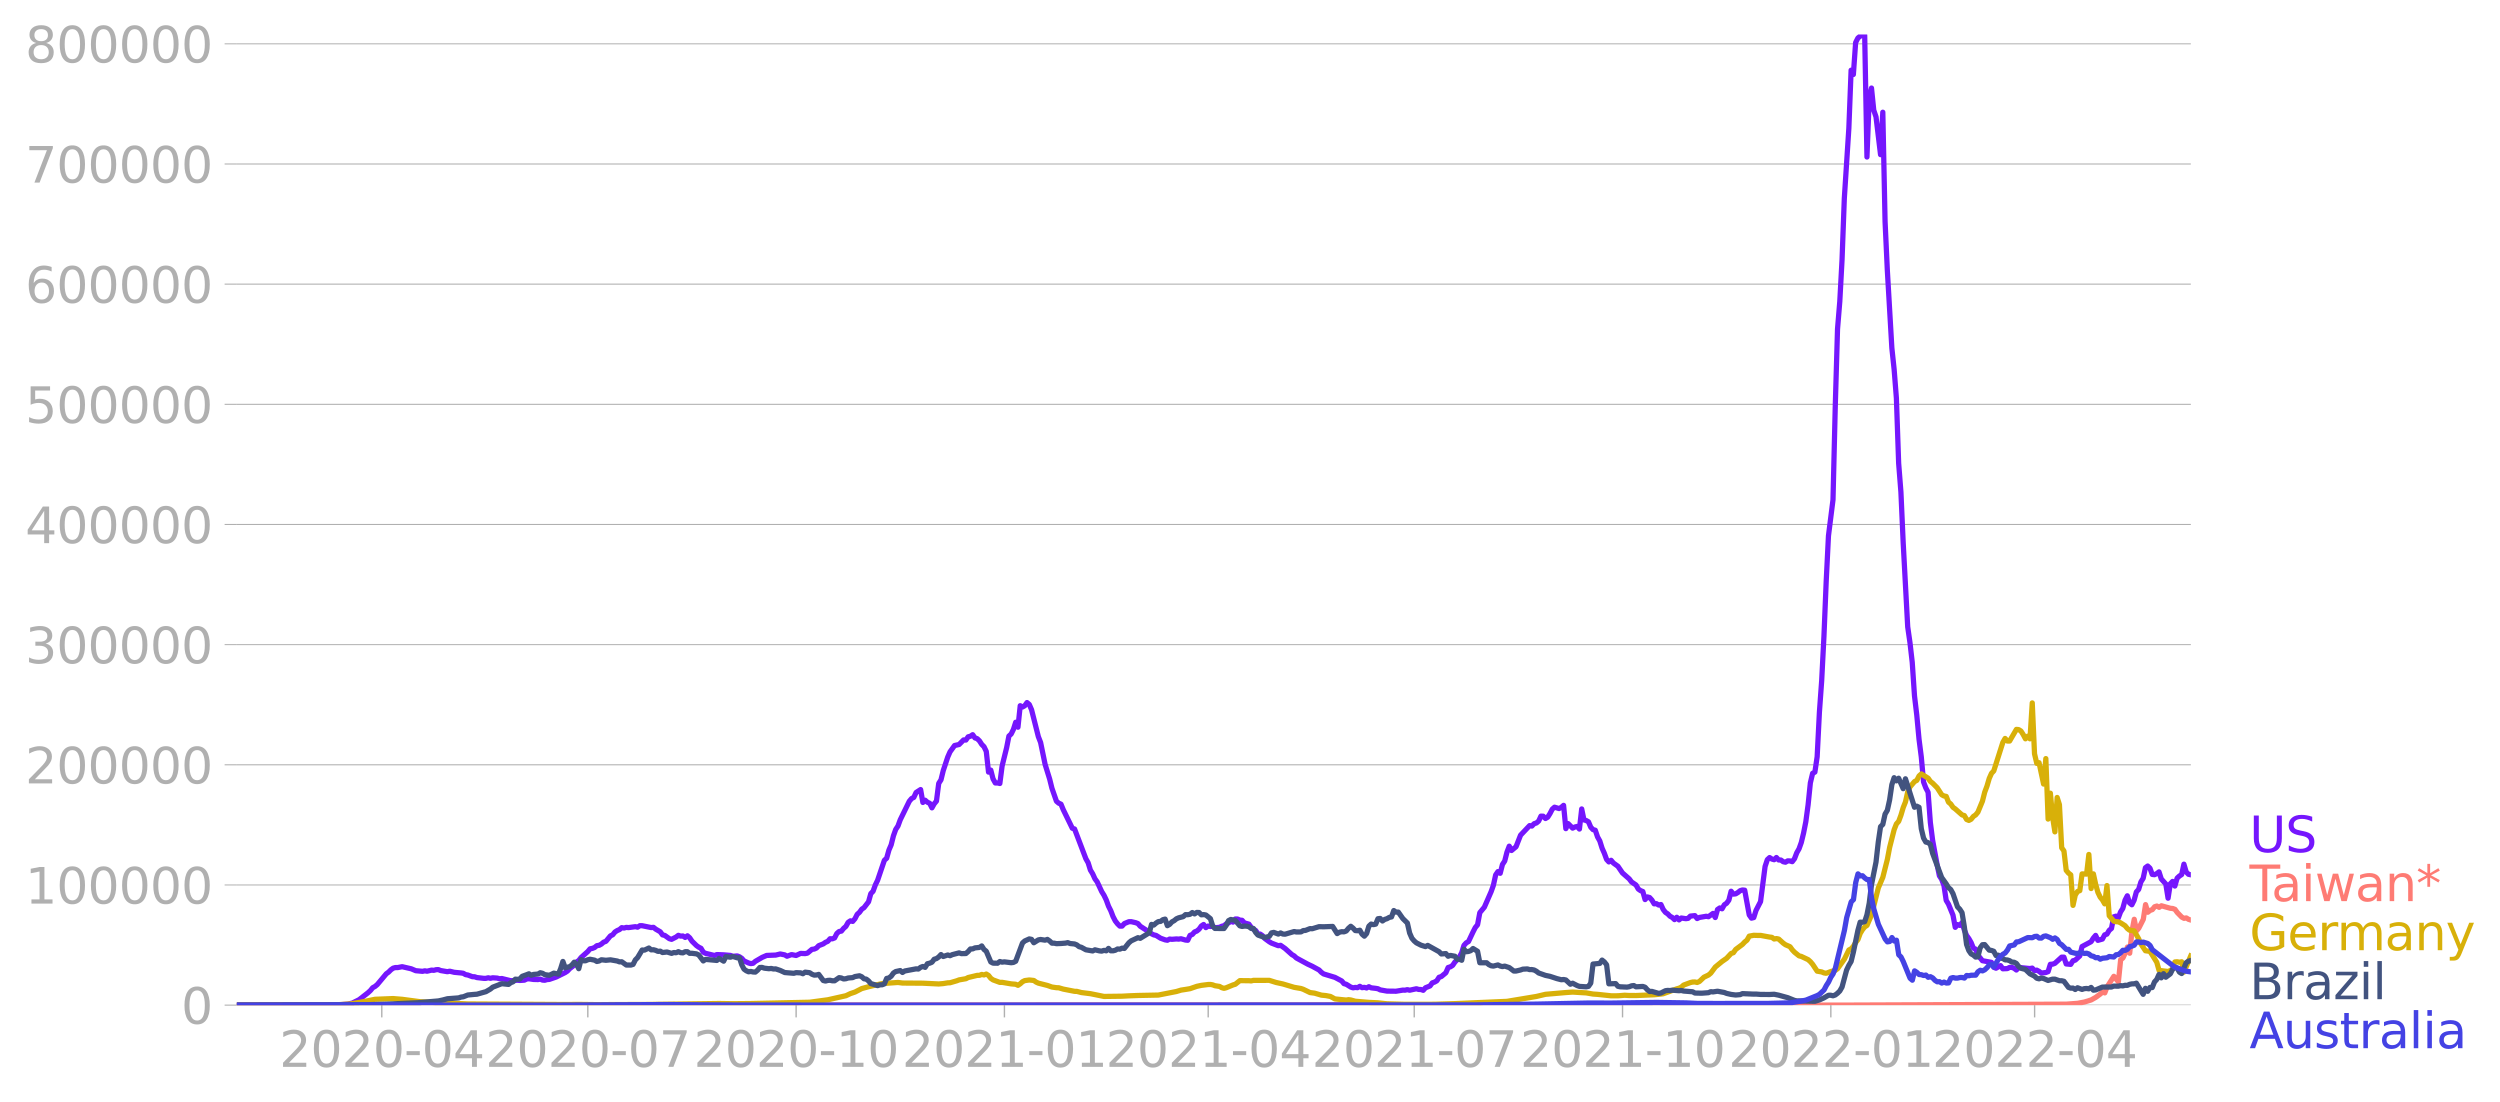 <svg xmlns:xlink="http://www.w3.org/1999/xlink" width="951.91" height="419.714" viewBox="0 0 713.933 314.786" xmlns="http://www.w3.org/2000/svg"><defs><style>*{stroke-linejoin:round;stroke-linecap:butt}</style></defs><g id="figure_1"><path d="M0 314.786h713.933V0H0v314.786z" style="fill:none" id="patch_1"/><g id="axes_1"><path d="M67.645 287.036h558V9.836h-558v277.2z" style="fill:none" id="patch_2"/><g id="matplotlib.axis_1"><g id="xtick_1"><g id="line2d_1"><defs><path id="m6f8ab54b5d" d="M0 0v3.5" style="stroke:#b0b0b0;stroke-width:.4"/></defs><use xlink:href="#m6f8ab54b5d" x="109.026" y="287.036" style="fill:#b0b0b0;stroke:#b0b0b0;stroke-width:.4"/></g><g style="fill:#b0b0b0" transform="matrix(.14 0 0 -.14 79.778 304.674)" id="text_1"><defs><path id="DejaVuSans-32" d="M1228 531h2203V0H469v531q359 372 979 998 621 627 780 809 303 340 423 576 121 236 121 464 0 372-261 606-261 235-680 235-297 0-627-103-329-103-704-313v638q381 153 712 231 332 78 607 78 725 0 1156-363 431-362 431-968 0-288-108-546-107-257-392-607-78-91-497-524-418-433-1181-1211z" transform="scale(.016)"/><path id="DejaVuSans-30" d="M2034 4250q-487 0-733-480-245-479-245-1442 0-959 245-1439 246-480 733-480 491 0 736 480 246 480 246 1439 0 963-246 1442-245 480-736 480zm0 500q785 0 1199-621 414-620 414-1801 0-1178-414-1799Q2819-91 2034-91q-784 0-1198 620-414 621-414 1799 0 1181 414 1801 414 621 1198 621z" transform="scale(.016)"/><path id="DejaVuSans-2d" d="M313 2009h1684v-512H313v512z" transform="scale(.016)"/><path id="DejaVuSans-34" d="M2419 4116 825 1625h1594v2491zm-166 550h794V1625h666v-525h-666V0h-628v1100H313v609l1940 2957z" transform="scale(.016)"/></defs><use xlink:href="#DejaVuSans-32"/><use xlink:href="#DejaVuSans-30" x="63.623"/><use xlink:href="#DejaVuSans-32" x="127.246"/><use xlink:href="#DejaVuSans-30" x="190.869"/><use xlink:href="#DejaVuSans-2d" x="254.492"/><use xlink:href="#DejaVuSans-30" x="290.576"/><use xlink:href="#DejaVuSans-34" x="354.199"/></g></g><g id="xtick_2"><use xlink:href="#m6f8ab54b5d" x="167.865" y="287.036" style="fill:#b0b0b0;stroke:#b0b0b0;stroke-width:.4" id="line2d_2"/><g style="fill:#b0b0b0" transform="matrix(.14 0 0 -.14 138.617 304.674)" id="text_2"><defs><path id="DejaVuSans-37" d="M525 4666h3000v-269L1831 0h-659l1594 4134H525v532z" transform="scale(.016)"/></defs><use xlink:href="#DejaVuSans-32"/><use xlink:href="#DejaVuSans-30" x="63.623"/><use xlink:href="#DejaVuSans-32" x="127.246"/><use xlink:href="#DejaVuSans-30" x="190.869"/><use xlink:href="#DejaVuSans-2d" x="254.492"/><use xlink:href="#DejaVuSans-30" x="290.576"/><use xlink:href="#DejaVuSans-37" x="354.199"/></g></g><g id="xtick_3"><use xlink:href="#m6f8ab54b5d" x="227.351" y="287.036" style="fill:#b0b0b0;stroke:#b0b0b0;stroke-width:.4" id="line2d_3"/><g style="fill:#b0b0b0" transform="matrix(.14 0 0 -.14 198.103 304.674)" id="text_3"><defs><path id="DejaVuSans-31" d="M794 531h1031v3560L703 3866v575l1116 225h631V531h1031V0H794v531z" transform="scale(.016)"/></defs><use xlink:href="#DejaVuSans-32"/><use xlink:href="#DejaVuSans-30" x="63.623"/><use xlink:href="#DejaVuSans-32" x="127.246"/><use xlink:href="#DejaVuSans-30" x="190.869"/><use xlink:href="#DejaVuSans-2d" x="254.492"/><use xlink:href="#DejaVuSans-31" x="290.576"/><use xlink:href="#DejaVuSans-30" x="354.199"/></g></g><g id="xtick_4"><use xlink:href="#m6f8ab54b5d" x="286.836" y="287.036" style="fill:#b0b0b0;stroke:#b0b0b0;stroke-width:.4" id="line2d_4"/><g style="fill:#b0b0b0" transform="matrix(.14 0 0 -.14 257.588 304.674)" id="text_4"><use xlink:href="#DejaVuSans-32"/><use xlink:href="#DejaVuSans-30" x="63.623"/><use xlink:href="#DejaVuSans-32" x="127.246"/><use xlink:href="#DejaVuSans-31" x="190.869"/><use xlink:href="#DejaVuSans-2d" x="254.492"/><use xlink:href="#DejaVuSans-30" x="290.576"/><use xlink:href="#DejaVuSans-31" x="354.199"/></g></g><g id="xtick_5"><use xlink:href="#m6f8ab54b5d" x="345.029" y="287.036" style="fill:#b0b0b0;stroke:#b0b0b0;stroke-width:.4" id="line2d_5"/><g style="fill:#b0b0b0" transform="matrix(.14 0 0 -.14 315.78 304.674)" id="text_5"><use xlink:href="#DejaVuSans-32"/><use xlink:href="#DejaVuSans-30" x="63.623"/><use xlink:href="#DejaVuSans-32" x="127.246"/><use xlink:href="#DejaVuSans-31" x="190.869"/><use xlink:href="#DejaVuSans-2d" x="254.492"/><use xlink:href="#DejaVuSans-30" x="290.576"/><use xlink:href="#DejaVuSans-34" x="354.199"/></g></g><g id="xtick_6"><use xlink:href="#m6f8ab54b5d" x="403.867" y="287.036" style="fill:#b0b0b0;stroke:#b0b0b0;stroke-width:.4" id="line2d_6"/><g style="fill:#b0b0b0" transform="matrix(.14 0 0 -.14 374.62 304.674)" id="text_6"><use xlink:href="#DejaVuSans-32"/><use xlink:href="#DejaVuSans-30" x="63.623"/><use xlink:href="#DejaVuSans-32" x="127.246"/><use xlink:href="#DejaVuSans-31" x="190.869"/><use xlink:href="#DejaVuSans-2d" x="254.492"/><use xlink:href="#DejaVuSans-30" x="290.576"/><use xlink:href="#DejaVuSans-37" x="354.199"/></g></g><g id="xtick_7"><use xlink:href="#m6f8ab54b5d" x="463.353" y="287.036" style="fill:#b0b0b0;stroke:#b0b0b0;stroke-width:.4" id="line2d_7"/><g style="fill:#b0b0b0" transform="matrix(.14 0 0 -.14 434.105 304.674)" id="text_7"><use xlink:href="#DejaVuSans-32"/><use xlink:href="#DejaVuSans-30" x="63.623"/><use xlink:href="#DejaVuSans-32" x="127.246"/><use xlink:href="#DejaVuSans-31" x="190.869"/><use xlink:href="#DejaVuSans-2d" x="254.492"/><use xlink:href="#DejaVuSans-31" x="290.576"/><use xlink:href="#DejaVuSans-30" x="354.199"/></g></g><g id="xtick_8"><use xlink:href="#m6f8ab54b5d" x="522.839" y="287.036" style="fill:#b0b0b0;stroke:#b0b0b0;stroke-width:.4" id="line2d_8"/><g style="fill:#b0b0b0" transform="matrix(.14 0 0 -.14 493.59 304.674)" id="text_8"><use xlink:href="#DejaVuSans-32"/><use xlink:href="#DejaVuSans-30" x="63.623"/><use xlink:href="#DejaVuSans-32" x="127.246"/><use xlink:href="#DejaVuSans-32" x="190.869"/><use xlink:href="#DejaVuSans-2d" x="254.492"/><use xlink:href="#DejaVuSans-30" x="290.576"/><use xlink:href="#DejaVuSans-31" x="354.199"/></g></g><g id="xtick_9"><use xlink:href="#m6f8ab54b5d" x="581.031" y="287.036" style="fill:#b0b0b0;stroke:#b0b0b0;stroke-width:.4" id="line2d_9"/><g style="fill:#b0b0b0" transform="matrix(.14 0 0 -.14 551.783 304.674)" id="text_9"><use xlink:href="#DejaVuSans-32"/><use xlink:href="#DejaVuSans-30" x="63.623"/><use xlink:href="#DejaVuSans-32" x="127.246"/><use xlink:href="#DejaVuSans-32" x="190.869"/><use xlink:href="#DejaVuSans-2d" x="254.492"/><use xlink:href="#DejaVuSans-30" x="290.576"/><use xlink:href="#DejaVuSans-34" x="354.199"/></g></g></g><g id="matplotlib.axis_2"><g id="ytick_1"><path d="M67.645 287.036h558" clip-path="url(#p9b17b99e86)" style="fill:none;stroke:#b0b0b0;stroke-width:.3;stroke-linecap:square" id="line2d_10"/><g id="line2d_11"><defs><path id="mfe79264bdb" d="M0 0h-3.5" style="stroke:#b0b0b0;stroke-width:.3"/></defs><use xlink:href="#mfe79264bdb" x="67.645" y="287.036" style="fill:#b0b0b0;stroke:#b0b0b0;stroke-width:.3"/></g><use xlink:href="#DejaVuSans-30" style="fill:#b0b0b0" transform="matrix(.14 0 0 -.14 51.737 292.355)" id="text_10"/></g><g id="ytick_2"><path d="M67.645 252.722h558" clip-path="url(#p9b17b99e86)" style="fill:none;stroke:#b0b0b0;stroke-width:.3;stroke-linecap:square" id="line2d_12"/><use xlink:href="#mfe79264bdb" x="67.645" y="252.722" style="fill:#b0b0b0;stroke:#b0b0b0;stroke-width:.3" id="line2d_13"/><g style="fill:#b0b0b0" transform="matrix(.14 0 0 -.14 7.2 258.04)" id="text_11"><use xlink:href="#DejaVuSans-31"/><use xlink:href="#DejaVuSans-30" x="63.623"/><use xlink:href="#DejaVuSans-30" x="127.246"/><use xlink:href="#DejaVuSans-30" x="190.869"/><use xlink:href="#DejaVuSans-30" x="254.492"/><use xlink:href="#DejaVuSans-30" x="318.115"/></g></g><g id="ytick_3"><path d="M67.645 218.407h558" clip-path="url(#p9b17b99e86)" style="fill:none;stroke:#b0b0b0;stroke-width:.3;stroke-linecap:square" id="line2d_14"/><use xlink:href="#mfe79264bdb" x="67.645" y="218.407" style="fill:#b0b0b0;stroke:#b0b0b0;stroke-width:.3" id="line2d_15"/><g style="fill:#b0b0b0" transform="matrix(.14 0 0 -.14 7.2 223.726)" id="text_12"><use xlink:href="#DejaVuSans-32"/><use xlink:href="#DejaVuSans-30" x="63.623"/><use xlink:href="#DejaVuSans-30" x="127.246"/><use xlink:href="#DejaVuSans-30" x="190.869"/><use xlink:href="#DejaVuSans-30" x="254.492"/><use xlink:href="#DejaVuSans-30" x="318.115"/></g></g><g id="ytick_4"><path d="M67.645 184.092h558" clip-path="url(#p9b17b99e86)" style="fill:none;stroke:#b0b0b0;stroke-width:.3;stroke-linecap:square" id="line2d_16"/><use xlink:href="#mfe79264bdb" x="67.645" y="184.092" style="fill:#b0b0b0;stroke:#b0b0b0;stroke-width:.3" id="line2d_17"/><g style="fill:#b0b0b0" transform="matrix(.14 0 0 -.14 7.2 189.411)" id="text_13"><defs><path id="DejaVuSans-33" d="M2597 2516q453-97 707-404 255-306 255-756 0-690-475-1069Q2609-91 1734-91q-293 0-604 58T488 141v609q262-153 574-231 313-78 654-78 593 0 904 234t311 681q0 413-289 645-289 233-804 233h-544v519h569q465 0 712 186t247 536q0 359-255 551-254 193-729 193-260 0-557-57-297-56-653-174v562q360 100 674 150t592 50q719 0 1137-327 419-326 419-882 0-388-222-655t-631-370z" transform="scale(.016)"/></defs><use xlink:href="#DejaVuSans-33"/><use xlink:href="#DejaVuSans-30" x="63.623"/><use xlink:href="#DejaVuSans-30" x="127.246"/><use xlink:href="#DejaVuSans-30" x="190.869"/><use xlink:href="#DejaVuSans-30" x="254.492"/><use xlink:href="#DejaVuSans-30" x="318.115"/></g></g><g id="ytick_5"><path d="M67.645 149.778h558" clip-path="url(#p9b17b99e86)" style="fill:none;stroke:#b0b0b0;stroke-width:.3;stroke-linecap:square" id="line2d_18"/><use xlink:href="#mfe79264bdb" x="67.645" y="149.778" style="fill:#b0b0b0;stroke:#b0b0b0;stroke-width:.3" id="line2d_19"/><g style="fill:#b0b0b0" transform="matrix(.14 0 0 -.14 7.2 155.097)" id="text_14"><use xlink:href="#DejaVuSans-34"/><use xlink:href="#DejaVuSans-30" x="63.623"/><use xlink:href="#DejaVuSans-30" x="127.246"/><use xlink:href="#DejaVuSans-30" x="190.869"/><use xlink:href="#DejaVuSans-30" x="254.492"/><use xlink:href="#DejaVuSans-30" x="318.115"/></g></g><g id="ytick_6"><path d="M67.645 115.463h558" clip-path="url(#p9b17b99e86)" style="fill:none;stroke:#b0b0b0;stroke-width:.3;stroke-linecap:square" id="line2d_20"/><use xlink:href="#mfe79264bdb" x="67.645" y="115.463" style="fill:#b0b0b0;stroke:#b0b0b0;stroke-width:.3" id="line2d_21"/><g style="fill:#b0b0b0" transform="matrix(.14 0 0 -.14 7.2 120.782)" id="text_15"><defs><path id="DejaVuSans-35" d="M691 4666h2478v-532H1269V2991q137 47 274 70 138 23 276 23 781 0 1237-428 457-428 457-1159 0-753-469-1171Q2575-91 1722-91q-294 0-599 50Q819 9 494 109v635q281-153 581-228t634-75q541 0 856 284 316 284 316 772 0 487-316 771-315 285-856 285-253 0-505-56-251-56-513-175v2344z" transform="scale(.016)"/></defs><use xlink:href="#DejaVuSans-35"/><use xlink:href="#DejaVuSans-30" x="63.623"/><use xlink:href="#DejaVuSans-30" x="127.246"/><use xlink:href="#DejaVuSans-30" x="190.869"/><use xlink:href="#DejaVuSans-30" x="254.492"/><use xlink:href="#DejaVuSans-30" x="318.115"/></g></g><g id="ytick_7"><path d="M67.645 81.148h558" clip-path="url(#p9b17b99e86)" style="fill:none;stroke:#b0b0b0;stroke-width:.3;stroke-linecap:square" id="line2d_22"/><use xlink:href="#mfe79264bdb" x="67.645" y="81.148" style="fill:#b0b0b0;stroke:#b0b0b0;stroke-width:.3" id="line2d_23"/><g style="fill:#b0b0b0" transform="matrix(.14 0 0 -.14 7.2 86.467)" id="text_16"><defs><path id="DejaVuSans-36" d="M2113 2584q-425 0-674-291-248-290-248-796 0-503 248-796 249-292 674-292t673 292q248 293 248 796 0 506-248 796-248 291-673 291zm1253 1979v-575q-238 112-480 171-242 60-480 60-625 0-955-422-329-422-376-1275 184 272 462 417 279 145 613 145 703 0 1111-427 408-426 408-1160 0-719-425-1154Q2819-91 2113-91q-810 0-1238 620-428 621-428 1799 0 1106 525 1764t1409 658q238 0 480-47t505-140z" transform="scale(.016)"/></defs><use xlink:href="#DejaVuSans-36"/><use xlink:href="#DejaVuSans-30" x="63.623"/><use xlink:href="#DejaVuSans-30" x="127.246"/><use xlink:href="#DejaVuSans-30" x="190.869"/><use xlink:href="#DejaVuSans-30" x="254.492"/><use xlink:href="#DejaVuSans-30" x="318.115"/></g></g><g id="ytick_8"><path d="M67.645 46.834h558" clip-path="url(#p9b17b99e86)" style="fill:none;stroke:#b0b0b0;stroke-width:.3;stroke-linecap:square" id="line2d_24"/><use xlink:href="#mfe79264bdb" x="67.645" y="46.834" style="fill:#b0b0b0;stroke:#b0b0b0;stroke-width:.3" id="line2d_25"/><g style="fill:#b0b0b0" transform="matrix(.14 0 0 -.14 7.2 52.153)" id="text_17"><use xlink:href="#DejaVuSans-37"/><use xlink:href="#DejaVuSans-30" x="63.623"/><use xlink:href="#DejaVuSans-30" x="127.246"/><use xlink:href="#DejaVuSans-30" x="190.869"/><use xlink:href="#DejaVuSans-30" x="254.492"/><use xlink:href="#DejaVuSans-30" x="318.115"/></g></g><g id="ytick_9"><path d="M67.645 12.519h558" clip-path="url(#p9b17b99e86)" style="fill:none;stroke:#b0b0b0;stroke-width:.3;stroke-linecap:square" id="line2d_26"/><use xlink:href="#mfe79264bdb" x="67.645" y="12.519" style="fill:#b0b0b0;stroke:#b0b0b0;stroke-width:.3" id="line2d_27"/><g style="fill:#b0b0b0" transform="matrix(.14 0 0 -.14 7.2 17.838)" id="text_18"><defs><path id="DejaVuSans-38" d="M2034 2216q-450 0-708-241-257-241-257-662 0-422 257-663 258-241 708-241t709 242q260 243 260 662 0 421-258 662-257 241-711 241zm-631 268q-406 100-633 378-226 279-226 679 0 559 398 884 399 325 1092 325 697 0 1094-325t397-884q0-400-227-679-226-278-629-378 456-106 710-416 255-309 255-755 0-679-414-1042Q2806-91 2034-91q-771 0-1186 362-414 363-414 1042 0 446 256 755 257 310 713 416zm-231 997q0-362 226-565 227-203 636-203 407 0 636 203 230 203 230 565 0 363-230 566-229 203-636 203-409 0-636-203-226-203-226-566z" transform="scale(.016)"/></defs><use xlink:href="#DejaVuSans-38"/><use xlink:href="#DejaVuSans-30" x="63.623"/><use xlink:href="#DejaVuSans-30" x="127.246"/><use xlink:href="#DejaVuSans-30" x="190.869"/><use xlink:href="#DejaVuSans-30" x="254.492"/><use xlink:href="#DejaVuSans-30" x="318.115"/></g></g></g><path d="m67.645 287.036 29.096-.097 2.587-.183 1.293-.312 1.94-.963 2.586-2.023.646-.6.647-.792.646-.353.647-.54 2.586-3.092.647-.474.647-.643.646-.472.647-.18.646.006 1.293-.255 2.587.598 1.293.546 1.94.179.646-.144.647.11 1.293-.31.647.057.646-.176.647-.027.646.267 1.294.222.646.11.647-.143 1.293.313 1.94.185.646.096.647.378.646.114 1.293.476.647.03.647.22 1.94.225h.646l.647-.158.646.141.647-.138 1.293.087.646.189.647-.07 2.586.633 1.94-.141.647.061 1.293-.086.646-.327.647-.066 1.293.191 1.293.035.647-.126.647.278.646.043.647-.19.646-.053 1.94-.67 2.586-1.277.647-.431.647-.696 1.293-.993.646-.882.647-.438.646-.838 1.94-1.738.647-.767.646-.12.647-.255.646-.53.647-.091.647-.363.646-.549.647-.23 1.293-1.562.647-.314.646-.794.647-.413.646-.28.647-.548.646.118.647-.19.647.058 1.94-.262.646.143.647-.425.646.006 2.586.53.647-.066.647.518 1.293.752.646.885.647.155 1.293.924.647.195 1.293-.662.646-.487.647.23.647-.043.646.418.647-.468.646.566.647.96 1.293 1.266.647.46.646.32.647 1.104.646.33 2.587.623.646-.264 1.94.072 1.94.165.646.263 1.294-.116.646.245.647.432.646.746 1.293.59.647.181.647-.096.646-.547 1.94-1.132 1.293-.56 2.586-.103 1.294-.313 1.293.258.646.384 1.294-.463 1.293.251 1.293-.59 1.293.05.647-.123 1.293-1.086.646-.08.647-.298.646-.675 1.294-.505.646-.456.647-.277.646-.74.647.026.647-.258.646-1.265.647-.57.646-.11.647-.789.646-.563.647-1.154.647-.432.646.163.647-.76.646-1.262.647-.573.647-.891.646-.44 1.293-1.671.647-2.331.646-.676.647-1.803.647-1.334 1.94-5.721.646-.578.647-2.325.646-1.505.647-2.572.646-1.813.647-.983.646-1.77 2.587-5.297.646-.773.647-.337.647-1.393 1.293-.841.646 3.679.647-.636.646.569.647.305.647 1.304.646-1.154.647-.782.646-5.048.647-1.017.646-2.636 1.294-3.898.646-1.468 1.293-1.793 1.294-.297 1.293-1.306.646.037.647-.922.646-.162.647-.443.647.916.646.216.647.636.646.999.647.655.647 1.338.646 5.92.647-.568.646 2.512.647 1.155.646-.002.647.154.647-5.007 1.293-5.224.646-3.306.647-.598.647-1.319.646-2.032.647 1.414.646-6.136.647.37.646-.365.647-.905.647.541.646 1.492 1.94 7.686.647 1.681 1.293 6.277 1.293 4.166.646 2.609 1.294 3.722.646.55.647.289.646 1.565 1.94 3.973.647 1.338.646.21 3.233 8.505.647 1.149.646 2.084.647 1.061.646 1.426.647.895 1.293 2.776.647 1.036.646 1.34.647 1.773.647 1.296.646 1.676.647 1.247.646.832.647.64.646-.003.647-.717 1.293-.534.647-.012 1.293.294.647.247.646.757 2.586 1.672.647.497.647.312.646.143 1.293.805 1.293.465.647.115.647-.34.646.07 1.293-.103.647.047.647-.1 1.293.368.646.06.647-1.397.646-.257.647-.722.647-.255.646-.536.647-.904.646-.433.647.893.647-.452.646.115.647-.04.646.411 1.293-.115.647-.306.647-.158.646-.526.647-.277.646-.467.647.24.647-.883.646.009.647.298.646.063.647.737 1.293.356.647.902.646.552.647.356.646 1.009.647.025.647.444.646.797 1.293.947.647.387 1.94.745.646-.114 1.293.908 1.94 1.738.647.377.646.6 3.233 1.758 1.293.603 1.94 1.06.647.657.646.468 3.233.98 1.94 1.025.646.765.647.183 1.293.8.647.215.646-.113.647.066.647-.382.646.383.647-.09.646.176.647-.357.646.316 1.294.149.646.113.647.326 1.94.348 2.586.035 1.94-.316.646.017.647-.149.646.163 1.94-.416.647.194.646.016.647.23.646-.726 1.294-.518.646-.875.647-.23.646-.366.647-1.006.646-.208 1.294-1.08.646-1.497.647-.195.646-.42.647-.953.647-.647.646-.814.647-1.204.646-2.093.647-.718.646-.374 1.294-2.736.646-1.267.647-.785.646-3.463 1.294-1.556 1.94-4.442.646-1.82.646-2.964.647-.937.647.475.646-2.52.647-.984.646-2.549.647-1.686.646 1.23 1.294-1.078 1.293-3.301 2.586-2.73.647.127.646-.68.647-.19.646-.558.647-1.4.647.02.646.653.647-.383.646-1.03.647-1.25.647-.565 1.293.386.646-.344.647-.564.646 6.641.647-1.431 1.293 1.29.647-.323.646-.158.647.743.647-5.737.646 3.126.647.18.646.374.647 1.527.646.694.647.17.647 1.911.646 1.16.647 2.055.646 1.451.647 1.77.647.71.646-.463.647.777 1.293.929 1.293 1.898 1.94 1.709.646.858 1.293.886.647 1.148.647.46.646.25.647 2.297.646-.754.647.182.647.715.646 1.075.647-.047.646.393.647-.141.646 1.406.647.826.647.434.646.663.647.361.646.612.647-.667.647.748.646-.537 1.293.188.647-.092.646-.644 1.294-.136.646.832.647-.311 1.94-.335.646.123 1.293-.936.647 1.167.646-2.287.647-.446.647.241.646-1.142.647-.436.646-.872.647-2.558.646.816.647-.07.647-.388.646-.518.647-.2.646.062 1.294 7.057.646.923.647-.163.646-2.043 1.293-2.514 1.294-10.036.646-1.951.647-.59.646.422.647.188.647-.627.646.702.647.02.646.478.647.14.646-.382.647.022.647.2.646-.844.647-1.689.646-1.135.647-1.809.647-2.674.646-3.265.647-4.799.646-6.276.647-2.739.646-.338.647-4.372.647-12.771.646-8.952.647-12.666.646-15.732.647-12.996 1.293-10.278.647-26.687.646-22.068.647-7.868.646-11.977.647-17.459 1.293-20 .647-16.616.646 1.217.647-9.12.646-1.29 1.294-1.027.646.257.647 34.744.646-16.771.647-2.916.647 6.31.646 1.91 1.293 10.793.647-12.109.646 31.198.647 13.925 1.293 22.225.647 6.073.646 8.21.647 18.624.647 8.22.646 14.438 1.293 24.048.647 4.52.646 5.612.647 9.598.647 5.444.646 6.918.647 5.069.646 7.14.647 1.694.647 1.234.646 8.64.647 5.059 1.293 7.025.646 3.145.647 1.003.647 1.731.646 4.28.647 1.07 1.293 3.152.647 3.47.646-.784.647.234.646-.785.647 2.09.646 1.555.647.905.647 1.133.646 1.593.647.286.646 1.707 1.293 1.601 2.587.472.646 1.407.647.263 1.293-.736.647.9 1.293-.053.646-.337.647-.01.647.252.646.499.647-.74 3.233.325.646-.13.647.697.646-.116.647.345.647.493 1.293-.156.646-.245.647-2.099.647-.044.646-.234 1.94-1.766.646-.001.647 1.94 1.293.118.647-1.032.646-.172 1.293-1.205.647-2.677 2.586-1.387.647-1.033.647-.768.646 1.415 1.293-.365.647-1.202.646-.207.647-1.08.647-.548.646-3.312.647-.188.646.536.647-1.73.647-1.013.646-2.36.647-1.247.646 2.029.647.528.646-1.291.647-2.387.647-.703.646-2.136.647-1.037.646-3.023.647-.484.647.615.646 1.78.647.079.646-.305.647-.5.646 2.019 1.294 1.442.646 4.055.647-4.117.646-.672.647 1.32.647-2.263.646-.591.647-.422.646-2.968.647 2.22.646.665.647.137h0" clip-path="url(#p9b17b99e86)" style="fill:none;stroke:#7516fd;stroke-width:1.5;stroke-linecap:square" id="line2d_28"/><path d="m67.645 287.036 309.066-.076 8.406-.085 41.38.156 102.16-.01 61.426-.259 3.233-.245 1.94-.367 1.94-.6 1.293-.73 1.293-.95.646-.583.647.256.646-1.699 1.94-3.034 1.293 1.579.647-6.321.647-.482.646-1.405.647-1.737.646 1.773.647-6.321.646-3.369.647 3.295.647-.734 1.293-2.547.646-4.202.647 2.174.647-.528.646-.223.647-.813.646-.21.647.37.646-.445 2.587.726.646.055.647.243.647.897 1.293 1.323.646.347.647-.116.646.401.647.2h0" clip-path="url(#p9b17b99e86)" style="fill:none;stroke:#fe7b74;stroke-width:1.5;stroke-linecap:square" id="line2d_29"/><path d="m67.645 287.036 28.45-.099 3.88-.226 3.879-.669 3.232-.67 5.173-.203 2.586.21 5.173.688 4.526.234 9.052.4 27.803.161 3.88-.027 5.172.062 14.872-.052 20.044-.272 3.88.06 5.172-.049 16.811-.374 5.173-.697 5.172-1.16 1.294-.611 1.293-.436 1.94-.995 1.94-.528 1.292-.303 2.587-.6 3.88-.269.646-.045 1.293.169 1.293.009 4.526.034 4.526.219 1.293-.111 1.294-.212.646-.022 1.94-.569.647-.25 1.94-.336.646-.339 2.586-.617.647-.013.646-.25.647.146.647-.258.646.404.647.826.646.442 1.94.715.647-.018 2.586.439 1.293.108.647.302.646-.437.647-.589.646-.325 1.294-.174 1.293.14.646.465.647.295 2.586.66 1.293.455 1.294.19.646.021 1.293.38 3.233.635.647.014 1.293.335 2.586.324 3.88.785 5.172-.068 1.94-.105 2.587-.1 5.819-.12 5.172-1.017 1.294-.392 1.293-.199 1.293-.215 1.94-.67 1.293-.275 1.94-.243.646-.015.647.115.646.244 1.293.198.647.361.647.191.646-.175 1.94-.803.647-.192 1.293-1.031 2.586.02.647.058.646-.156 4.526-.008 1.94.61 1.94.425 3.233.966 1.94.332.646.223 1.94.936 1.293.168 1.94.566 1.293.128 1.293.246 1.293.706 3.233.33.647-.112.646.082 1.293.36 3.88.328 2.586.12 2.586.286 5.173.144 8.406-.017 5.819-.18 14.871-.649 8.406-1.401 2.586-.61 5.82-.504 1.94-.134 2.586.16 1.293.074 1.94.331 1.293.088 3.88.413 1.939-.005 1.94-.155 1.293.076 1.94.005 5.172-.219 1.94-.201.646-.089 3.88-1.403.647-.181.646-.304.647-.586 1.94-.719.646-.15.647-.017.646.138.647-.29 1.293-1.221 1.293-.614.647-.54 1.293-1.741 1.94-1.596 1.293-.898 1.293-1.388.646-.213.647-.923 1.94-1.449.646-.689.647-.519.647-1.149 1.293-.239 1.293.042.646-.015 2.587.48.646.074.647.475.647-.118.646.127 1.293 1.17.647.462 1.293.555.647.897.646.683 1.293 1.04.647.162 1.94.916.646.576.647.762 1.293 1.953 1.293.222.647.275.646.106 1.294-.49 1.293-.344.646-.465 1.94-2.722 1.293-2.625.647-.33.646-.741.647-1.055.646-.837.647-1.76.647-1.085.646-.782.647-.435 1.293-2.971 1.94-7.721 1.293-3.048 1.293-5.11.647-3.412 1.293-5.083.646-1.643.647-.732.647-1.748.646-2.181.647-1.617.646-2.877.647-1.405 1.293-1.527.647-.34.646-1.263.647-.576 1.94 1.211.646.922.647.507 1.293 1.3 1.293 2 .647.35.646.127.647 1.634.646.535.647.946.647.456 1.293 1.147.646.565.647.185.646 1.11.647.278.647-.336.646-.803.647-.44.646-.788 1.293-3.144.647-2.553.647-1.728.646-2.2.647-1.457.646-.683 2.587-8.139.646-1.135.647.727.646.003 1.94-3.323.647.066.646.402.647 1.009.647 1.216.646-.749.647.748.646-10.25.647 14.537.646 2.724.647-.194 1.293 6.101.647-7.266.646 17.266.647-7.39.647 6.912.646 4.137.647-9.826.646 2.047.647 12.32.646.903.647 5.544.647.77.646.505.647 8.723.646-2.937.647-1.028.646-.238.647-4.78 1.293.05.647-5.604.646 9.734.647-4.188.647 2.946.646 2.343.647 1.346.646.787.647 1.14.646-5.226.647 8.608 1.293 1.548.647.158.646.034.647.291 1.293.825.647.788.646.51 1.293.166 1.294 2.268.646 1.483 1.293 1.94 1.294.166 1.94 3.124.646 2.307 1.293.172 1.293.149.647-.285.646-.432.647-2.002.647-.054.646.133.647-.129.646 2.949 1.94-4.61h0" clip-path="url(#p9b17b99e86)" style="fill:none;stroke:#d8b009;stroke-width:1.5;stroke-linecap:square" id="line2d_30"/><path d="m67.645 287.036 36.855-.106 5.82-.17 5.819-.266 3.233-.146 1.293-.119 4.526-.39 1.293-.28 1.293-.344 3.233-.248.647-.23.646-.082 1.293-.509 1.94-.186.647-.038 2.586-.728 1.293-.75.647-.53 2.586-1.003 1.94.207.646-.5.647-.25.647-.75.646.06.647-.115.646-.752 1.293-.466.647-.255.647.418.646-.234 1.293-.108.647-.378.647.16.646.383 1.293.184 1.293-.615 1.294.295.646-1.557.647-2.073.646 1.793 1.294-.3.646-.495.647-.782.646.548.647 1.304.646-2.582.647.325.647-.007.646-.284.647-.144 1.293.255.646.377.647-.143.647-.344 1.293.148 1.293-.13 1.94.337.646.25.647-.035 1.293.926 1.293.019.647-.197.646-1.275.647-.668 1.293-2.16.647.036 1.293-.605.646.524.647-.035.647.178.646.294.647-.068.646.387 1.294-.147 1.293.389.646-.238.647.066.646-.314.647.282.647.06.646-.33h.647l.646.466.647-.013 1.293.165.647.311 1.293 1.707.646-.443 3.233.301.647-.576 1.293.782.647-1.31 1.293.18.646-.222 1.294.391.646-.007.647 1.996.646 1.252.647.46.646.296.647-.098.647.15.646.032.647-.544.646-.773.647-.01.647.213 1.293.15.646-.07.647.146.646-.02 1.294.439 1.293.6 2.586.215.647-.185 1.293.059.646.248.647-.45 1.293.161.647.44.646.248.647-.036.646-.17 1.294 1.744.646.152.647-.176.646-.043.647.146.647.007 1.293-.9.646.098.647.277.646-.069.647-.206 1.293-.11.647-.304 1.293-.217.647.276.646.58.647.1.646.509.647.755 1.293.387.647.203.646-.224.647-.015.646-.254.647-1.56.647-.144.646-.494.647-.908.646-.418 1.293-.281.647.536.647-.417 2.586-.488.647-.119.646.047.647-.484.646-.246.647.258.646-1.043.647-.15.647-.272.646-.856.647-.188.646-.454.647-.694.646.549 1.294-.429.646.205.647-.3 1.94-.506.646.216 1.293-.03.647-.565.646-.742.647-.015.647-.29 1.293-.133.646-.424.647 1.003.647.514 1.293 3.058.646.336 1.293.025.647-.486.647.183.646-.086 1.94.245.647-.084.646-.338 1.94-5.206.646-.58 1.294-.59.646.13.647.964 1.293-.812.647-.118 1.293.2.646-.227.647.46.646.612.647.007.647.142 1.293-.051 1.293-.104.646-.142.647.254 1.293.13.647.262.646.508.647.179 1.293.716 1.94.329.646-.328 1.294.306.646.072.647-.224.646.136.647-.69.647.681.646.006.647-.157.646-.369.647.061.646-.296.647.083 1.293-1.615.647-.551 1.94-.906.646.191 1.94-1.194.646-.416.647-2.369.647.186.646-.568.647-.42.646-.052.647-.488.646-.169.647 1.874.647-.378.646-.704.647-.352.646-.532.647-.284 1.293-.334.647-.571.646.021.647-.11.646-.507.647.388.647-.419.646.024.647.655.646-.06.647.106 1.293 1.052.647 2.076.646.718 2.587.024.646-.918.647-1.334.646-.336 1.294.27 1.293 1.542.646.182.647-.098.646.016.647.154.647.49.646.03.647 1.132.646.74 1.94.692 1.293-.318.647-1.005.646-.134 1.294.482.646-.323.647.31.646.044 2.587-.756.646.132 1.293-.022.647-.38.647-.052 1.293-.511.646.034 1.94-.591 1.293.036 2.587-.1 1.293 2.04.646-.391.647-.145.646.043.647-.239.647-.786.646-.565.647.525.646.696.647.054.647-.152.646 1.137.647.56.646-.745.647-2.114.646-.594.647.165.647-.146.646-1.54.647-.082.646.723.647-.448.646-.204.647-.372.647-.134.646-1.819.647.448.646-.006 1.294 1.845 1.293 1.273.646 2.857.647 1.483.646.76.647.563 1.293.66 1.293.411.647-.344 3.233 1.8.646.643 1.294-.107.646.762.647-.24 1.293.239.647.853.646.013.647.28.646-3.147.647.705.646-.074.647-.23.647-.61 1.293.792.646 3.272 1.94.001.647.544.646.32.647.09 1.293-.33.647.316.646.163.647-.145 1.293.427 1.293.976.647.006 1.293-.303.646-.232 1.294-.067.646.195.647-.009.646.124.647.353.646.5 1.94.682 1.293.272 1.94.641 1.293.332.647-.068.646.129 1.294 1.216.646-.284 1.293.672.647.235 1.94.12.646-.128.647-.925.646-5.447 1.94-.185.647-.946.646.516.647.817.647 5.442 1.94-.06.646.769.646.145 1.94.088.647-.107.646-.258.647-.081.646.36 1.94-.106.647.222.646.725.647.499.647-.03 1.94.563.646-.114 1.293-.647.647-.086.646.044.647-.105 1.94.148.646-.07.647.163 2.586.206.647.364 1.94.046 1.94-.144.646-.29.646.066 1.293-.19 1.94.358.647.257 1.293.294 1.293.165 1.293-.107.647-.288 3.233.144.646-.017 1.293.104 2.587.017 1.293-.067 1.293.261 2.586.716 1.94.78.647.132 5.172.116 1.294-.384 1.293-.58 1.293-.753.647-.006.646.155.647-.23.646-.496.647-.642.646-1.138 1.294-4.834.646-1.365.647-1.092.646-2.651 1.293-6.233.647-2.344.647.036.646-.177.647-1.983.646-3.29.647-5.277 1.293-6.473.647-5.714.646-4.388.647-.65.646-2.938.647-1.09.647-2.937.646-4.386.647-1.985.646.9.647-.749 1.293 2.983.647-2.816 2.586 8.119.647-.306.646.321.647 6.104.646 2.685.647 1.134.647.159.646.502.647 2.563 2.586 6.907 1.293 1.808.647 1.064.646.547.647 1.187 1.293 3.771.647.666.646 1.005.647 3.98.646 5.086.647 1.751.647.935.646.35.647.564.646-.075.647-2.56.646-.889.647-.045 1.293 1.584.647.094.646.235.647 1.215.647-.096.646.837.647.1.646.4.647.02.646.209.647.399.647.05.646.334.647.872.646.505 1.294.349 1.293 1.24 1.293.662.646.602.647.168.647-.229.646.13 1.293.56 1.294-.37h.646l1.293.45.647.008.646.154 1.294 1.735.646.23.647-.027.646.404.647-.495 1.293.472.647-.212.646-.055.647.099.646-.393.647.775.647-.062 1.94-.82 2.586-.012.646-.274 1.293.04.647-.157.647.063.646-.163.647.017.646-.289.647-.134.646-.014.647-.186 1.293 2.134.647 1.046.646-1.71.647.85.647-1.103.646.036.647-1.61.646-.704.647-1.437.646.974.647-1.188.647 1.01 1.293-.973.646-1.304.647-.586.647.218.646 1.188.647.402 1.293-3.1.646-.423.647-.186h0" clip-path="url(#p9b17b99e86)" style="fill:none;stroke:#42537f;stroke-width:1.5;stroke-linecap:square" id="line2d_31"/><path d="m67.645 287.036 37.502-.104 5.819.01 12.285.085 34.269.006 28.45-.143 5.172-.019 8.406.073 10.345.06 34.915.027 175.87-.054 18.105-.232 14.871-.31 6.466.018 12.932-.188 8.405.134 3.233.152 5.173.013 14.871-.01 6.466-.169 3.233-.52 1.293-.258 3.233-1.306.647-.358 1.293-1.233.646-1.255.647-1.005.647-1.373.646-.967.647-1.615 2.586-10.785.647-3.65 1.293-4.524.646-.633.647-4.894.646-2.45.647.58.647-.048.646.635.647.463.646-.01.647 5.278.647 3.15 1.293 4.353 1.94 4.2.646.813.647-.112.646-1.118.647.977.646-.22.647 4.16.647.627.646 1.313 1.94 4.753.646.562.647-2.658.647.423.646.625.647.046.646.234.647-.129.647.635.646-.173.647.349.646.689.647.417.646-.032.647.404.647-.29.646.281.647-.04.646-1.345.647-.193.647.167.646-.008.647-.16.646-.013.647.17.646-.743.647.074.647-.142 1.293-.026.646-.959.647-.438.646.18.647-.32.647-.605.646-.79.647-.21.646.793 1.294-2.178.646-.857.647-.582.646-.36.647-.824.646-1.19 1.294-.284.646-.863.647-.05 2.586-1.191 1.293.042.647-.348.646-.066.647.508.647.009.646-.504.647-.116 1.293.524.647.445.646-.398.647.455.646 1.116.647.388 1.293 1.31.647-.008.646.802 1.293.327.647.04.646-.165.647-.03.647.202.646-.066.647.223.646.523.647.148.647.396.646-.047.647.462.646-.27 1.293-.138.647-.362 1.293.153.647-.647.646-.06.647-.498.647-.722.646.044.647-.329.646-.757.647-.142.646-.26.647-.952.647.029.646.164.647-.133 1.293.402.647.573.646 1.205 4.526 3.522 1.94 1.474 3.233 1.15 1.293.179h0" clip-path="url(#p9b17b99e86)" style="fill:none;stroke:#4442e4;stroke-width:1.5;stroke-linecap:square" id="line2d_32"/><g style="fill:#7516fd" transform="matrix(.14 0 0 -.14 642.385 243.345)" id="text_19"><defs><path id="DejaVuSans-55" d="M556 4666h635V1831q0-750 271-1080 272-329 882-329 606 0 878 329 272 330 272 1080v2835h634V1753q0-912-452-1378Q3225-91 2344-91q-885 0-1337 466-451 466-451 1378v2913z" transform="scale(.016)"/><path id="DejaVuSans-53" d="M3425 4513v-616q-359 172-678 256-319 85-616 85-515 0-795-200t-280-569q0-310 186-468 186-157 705-254l381-78q706-135 1042-474t336-907q0-679-455-1029Q2797-91 1919-91q-331 0-705 75-373 75-773 222v650q384-215 753-325 369-109 725-109 540 0 834 212 294 213 294 607 0 343-211 537t-692 291l-385 75q-706 140-1022 440-315 300-315 835 0 619 436 975t1201 356q329 0 669-60 341-59 697-177z" transform="scale(.016)"/></defs><use xlink:href="#DejaVuSans-55"/><use xlink:href="#DejaVuSans-53" x="73.193"/></g><g style="fill:#fe7b74" transform="matrix(.14 0 0 -.14 642.385 257.345)" id="text_20"><defs><path id="DejaVuSans-54" d="M-19 4666h3947v-532H2272V0h-634v4134H-19v532z" transform="scale(.016)"/><path id="DejaVuSans-61" d="M2194 1759q-697 0-966-159t-269-544q0-306 202-486 202-179 548-179 479 0 768 339t289 901v128h-572zm1147 238V0h-575v531q-197-318-491-470T1556-91q-537 0-855 302-317 302-317 808 0 590 395 890 396 300 1180 300h807v57q0 397-261 614t-733 217q-300 0-585-72-284-72-546-216v532q315 122 612 182 297 61 578 61 760 0 1135-394 375-393 375-1193z" transform="scale(.016)"/><path id="DejaVuSans-69" d="M603 3500h575V0H603v3500zm0 1363h575v-729H603v729z" transform="scale(.016)"/><path id="DejaVuSans-77" d="M269 3500h575l719-2731 715 2731h678l719-2731 716 2731h575L4050 0h-678l-753 2869L1863 0h-679L269 3500z" transform="scale(.016)"/><path id="DejaVuSans-6e" d="M3513 2113V0h-575v2094q0 497-194 743-194 247-581 247-466 0-735-297-269-296-269-809V0H581v3500h578v-544q207 316 486 472 280 156 646 156 603 0 912-373 310-373 310-1098z" transform="scale(.016)"/><path id="DejaVuSans-2a" d="m3009 3897-1121-606 1121-610-181-306-1050 634V1831h-356v1178L372 2375l-181 306 1122 610-1122 606 181 309 1050-634v1178h356V3572l1050 634 181-309z" transform="scale(.016)"/></defs><use xlink:href="#DejaVuSans-54"/><use xlink:href="#DejaVuSans-61" x="44.584"/><use xlink:href="#DejaVuSans-69" x="105.863"/><use xlink:href="#DejaVuSans-77" x="133.646"/><use xlink:href="#DejaVuSans-61" x="215.434"/><use xlink:href="#DejaVuSans-6e" x="276.713"/><use xlink:href="#DejaVuSans-2a" x="340.092"/></g><g style="fill:#d8b009" transform="matrix(.14 0 0 -.14 642.385 271.345)" id="text_21"><defs><path id="DejaVuSans-47" d="M3809 666v1253H2778v519h1656V434q-365-259-806-392-440-133-940-133-1094 0-1712 639-617 640-617 1780 0 1144 617 1783 618 639 1712 639 456 0 867-113 411-112 758-331v-672q-350 297-744 447t-828 150q-857 0-1287-478-429-478-429-1425 0-944 429-1422 430-478 1287-478 334 0 596 58 263 58 472 180z" transform="scale(.016)"/><path id="DejaVuSans-65" d="M3597 1894v-281H953q38-594 358-905t892-311q331 0 642 81t618 244V178Q3153 47 2828-22t-659-69q-838 0-1327 487-489 488-489 1320 0 859 464 1363 464 505 1252 505 706 0 1117-455 411-454 411-1235zm-575 169q-6 471-264 752-258 282-683 282-481 0-770-272t-333-766l2050 4z" transform="scale(.016)"/><path id="DejaVuSans-72" d="M2631 2963q-97 56-211 82-114 27-251 27-488 0-749-317t-261-911V0H581v3500h578v-544q182 319 472 473 291 155 707 155 59 0 131-8 72-7 159-23l3-590z" transform="scale(.016)"/><path id="DejaVuSans-6d" d="M3328 2828q216 388 516 572t706 184q547 0 844-383 297-382 297-1088V0h-578v2094q0 503-179 746-178 244-543 244-447 0-707-297-259-296-259-809V0h-578v2094q0 506-178 748t-550 242q-441 0-701-298-259-298-259-808V0H581v3500h578v-544q197 322 472 475t653 153q382 0 649-194 267-193 395-562z" transform="scale(.016)"/><path id="DejaVuSans-79" d="M2059-325q-243-625-475-815-231-191-618-191H506v481h338q237 0 368 113 132 112 291 531l103 262L191 3500h609L1894 763l1094 2737h609L2059-325z" transform="scale(.016)"/></defs><use xlink:href="#DejaVuSans-47"/><use xlink:href="#DejaVuSans-65" x="77.49"/><use xlink:href="#DejaVuSans-72" x="139.014"/><use xlink:href="#DejaVuSans-6d" x="178.377"/><use xlink:href="#DejaVuSans-61" x="275.789"/><use xlink:href="#DejaVuSans-6e" x="337.068"/><use xlink:href="#DejaVuSans-79" x="400.447"/></g><g style="fill:#42537f" transform="matrix(.14 0 0 -.14 642.385 285.345)" id="text_22"><defs><path id="DejaVuSans-42" d="M1259 2228V519h1013q509 0 754 211 246 211 246 645 0 438-246 645-245 208-754 208H1259zm0 1919V2741h935q462 0 688 173 227 174 227 530 0 353-227 528-226 175-688 175h-935zm-631 519h1613q722 0 1112-300 391-300 391-853 0-429-200-682t-588-315q466-100 724-418 258-317 258-792 0-625-425-966Q3088 0 2303 0H628v4666z" transform="scale(.016)"/><path id="DejaVuSans-7a" d="M353 3500h2731v-525L922 459h2162V0H275v525l2163 2516H353v459z" transform="scale(.016)"/><path id="DejaVuSans-6c" d="M603 4863h575V0H603v4863z" transform="scale(.016)"/></defs><use xlink:href="#DejaVuSans-42"/><use xlink:href="#DejaVuSans-72" x="68.604"/><use xlink:href="#DejaVuSans-61" x="109.717"/><use xlink:href="#DejaVuSans-7a" x="170.996"/><use xlink:href="#DejaVuSans-69" x="223.486"/><use xlink:href="#DejaVuSans-6c" x="251.27"/></g><g style="fill:#4442e4" transform="matrix(.14 0 0 -.14 642.385 299.345)" id="text_23"><defs><path id="DejaVuSans-41" d="m2188 4044-857-2322h1716l-859 2322zm-357 622h716L4325 0h-656l-425 1197H1141L716 0H50l1781 4666z" transform="scale(.016)"/><path id="DejaVuSans-75" d="M544 1381v2119h575V1403q0-497 193-746 194-248 582-248 465 0 735 297 271 297 271 810v1984h575V0h-575v538q-209-319-486-474-276-155-642-155-603 0-916 375-312 375-312 1097zm1447 2203z" transform="scale(.016)"/><path id="DejaVuSans-73" d="M2834 3397v-544q-243 125-506 187-262 63-544 63-428 0-642-131t-214-394q0-200 153-314t616-217l197-44q612-131 870-370t258-667q0-488-386-773Q2250-91 1575-91q-281 0-586 55T347 128v594q319-166 628-249 309-82 613-82 406 0 624 139 219 139 219 392 0 234-158 359-157 125-692 241l-200 47q-534 112-772 345-237 233-237 639 0 494 350 762 350 269 994 269 318 0 599-47 282-46 519-140z" transform="scale(.016)"/><path id="DejaVuSans-74" d="M1172 4494v-994h1184v-447H1172V1153q0-428 117-550t477-122h590V0h-590q-666 0-919 248-253 249-253 905v1900H172v447h422v994h578z" transform="scale(.016)"/></defs><use xlink:href="#DejaVuSans-41"/><use xlink:href="#DejaVuSans-75" x="68.408"/><use xlink:href="#DejaVuSans-73" x="131.787"/><use xlink:href="#DejaVuSans-74" x="183.887"/><use xlink:href="#DejaVuSans-72" x="223.096"/><use xlink:href="#DejaVuSans-61" x="264.209"/><use xlink:href="#DejaVuSans-6c" x="325.488"/><use xlink:href="#DejaVuSans-69" x="353.271"/><use xlink:href="#DejaVuSans-61" x="381.055"/></g></g></g><defs><clipPath id="p9b17b99e86"><path d="M67.645 9.836h558v277.2h-558z"/></clipPath></defs></svg>